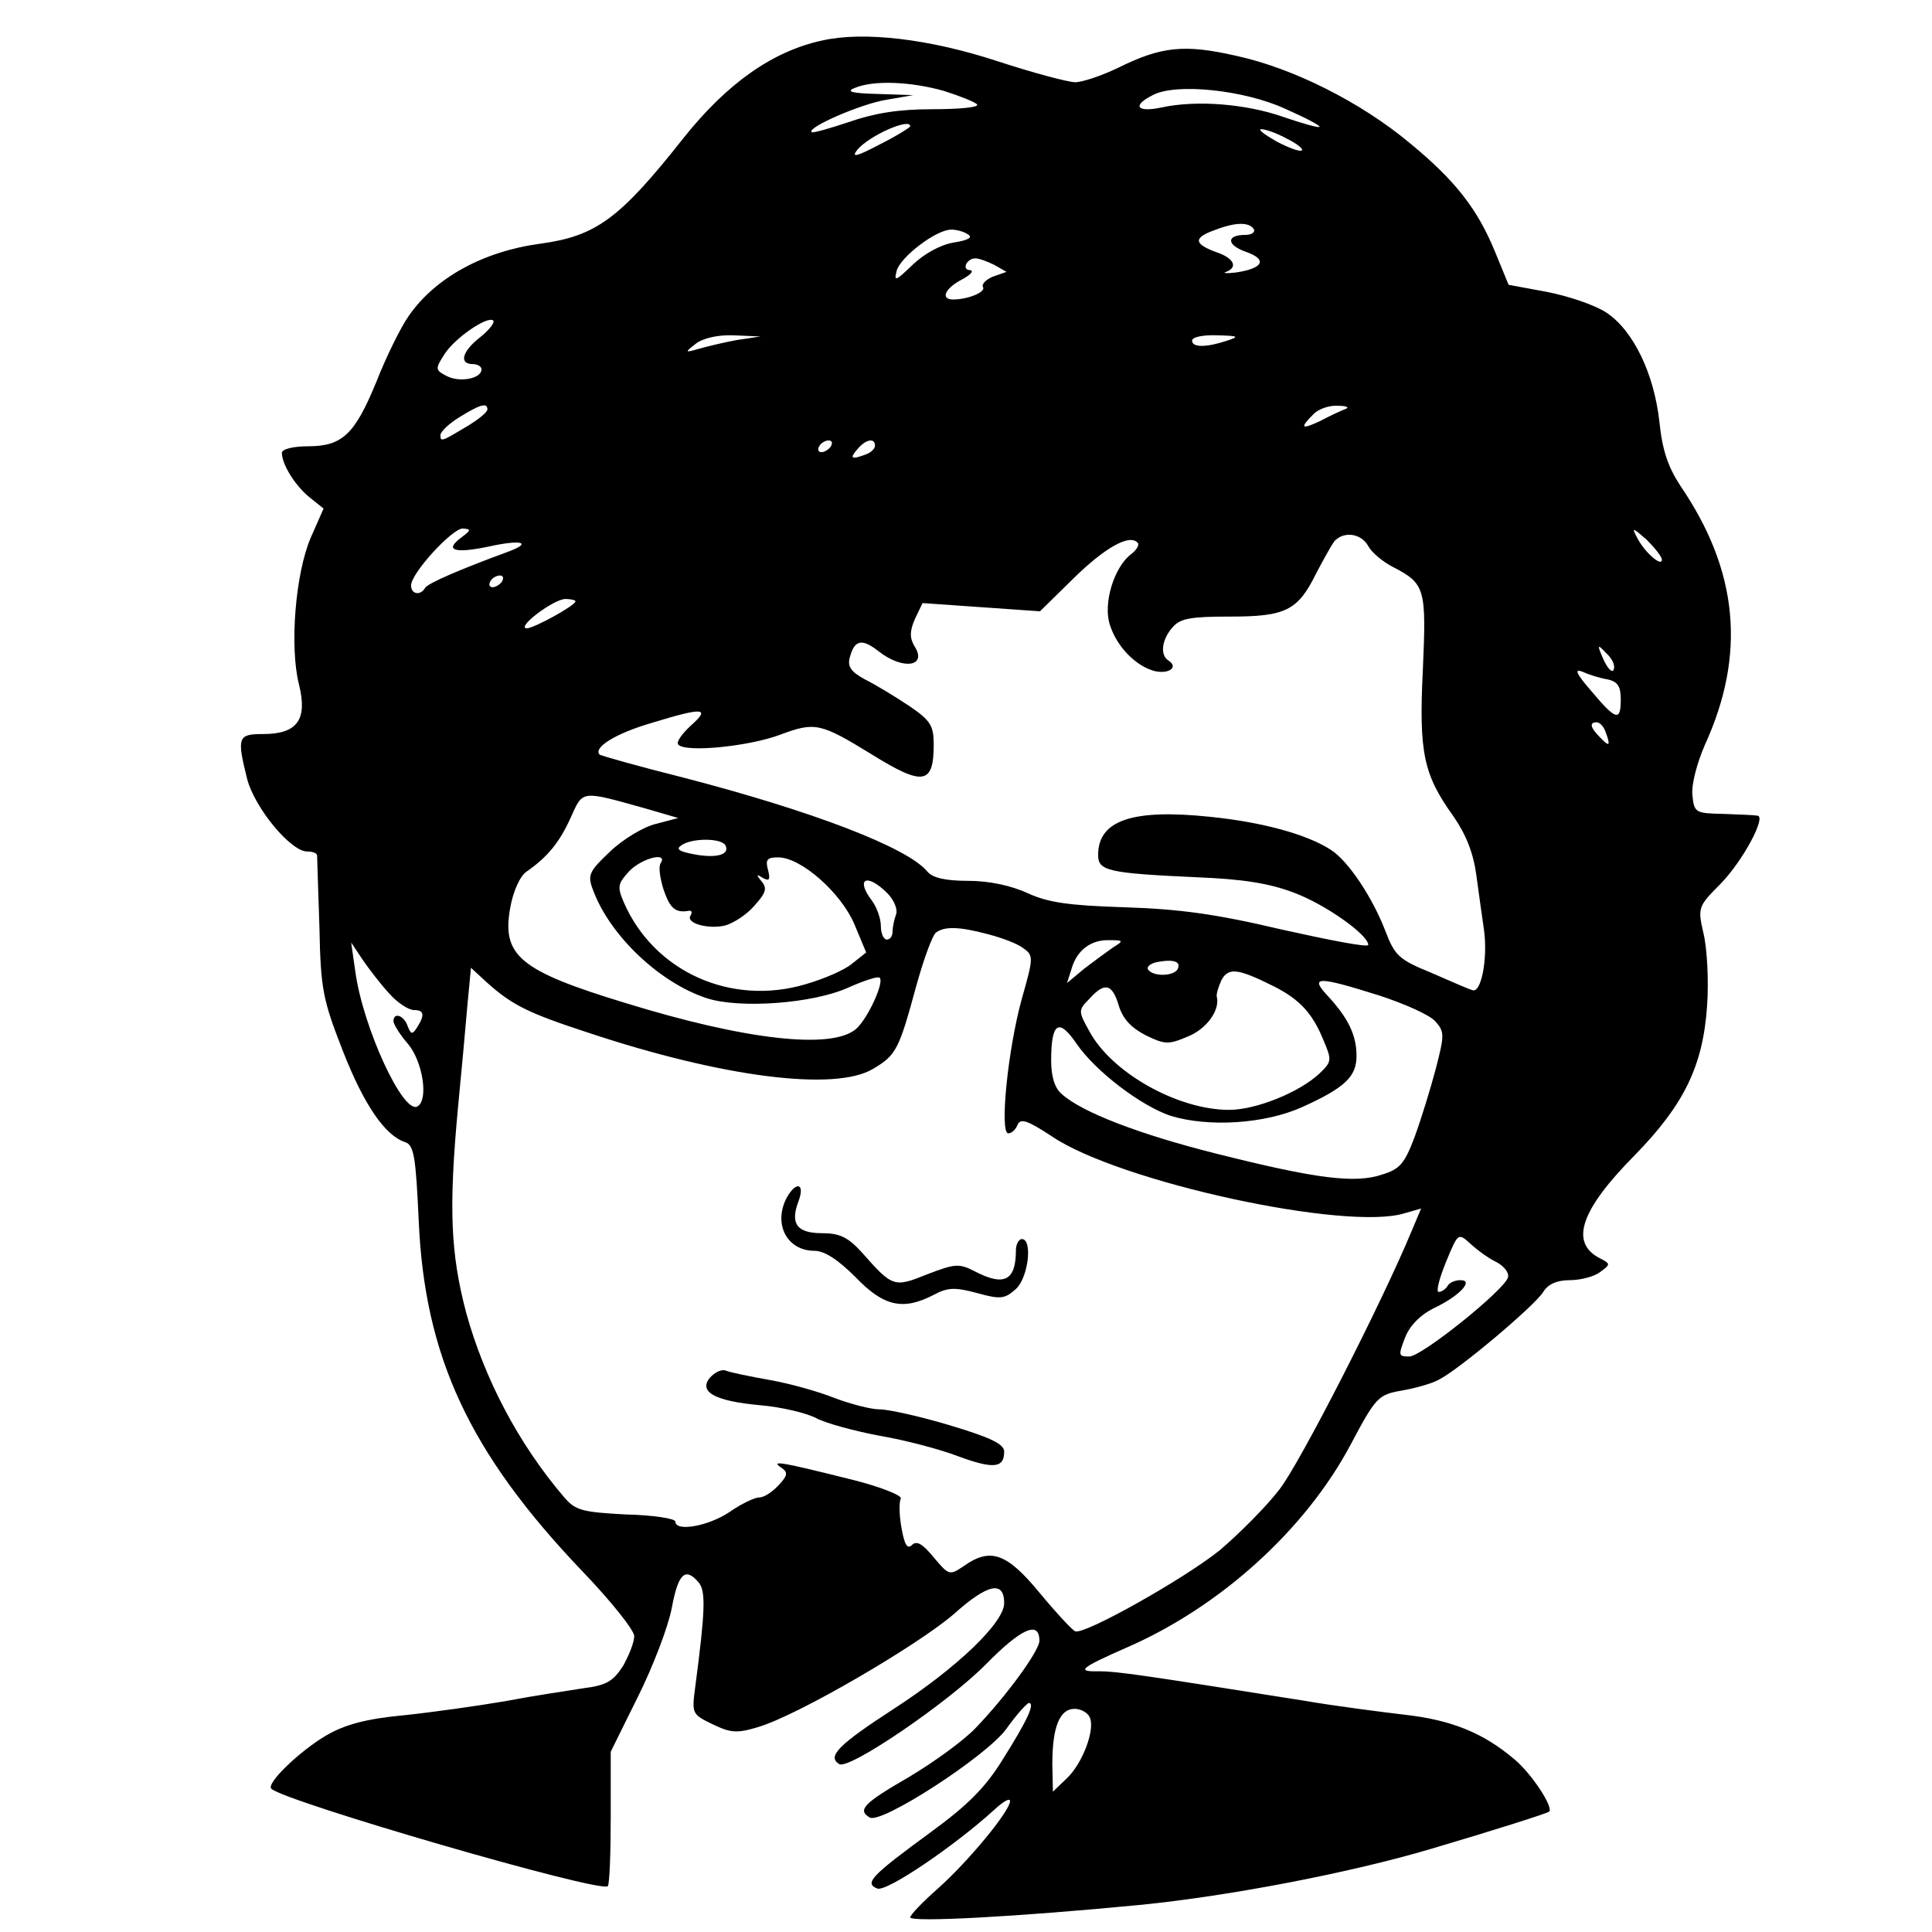 <?xml version="1.0" standalone="no"?>
<!DOCTYPE svg PUBLIC "-//W3C//DTD SVG 20010904//EN"
 "http://www.w3.org/TR/2001/REC-SVG-20010904/DTD/svg10.dtd">
<svg version="1.0" xmlns="http://www.w3.org/2000/svg"
 width="329pt" height="329pt" viewBox="0 0 329 329"
 preserveAspectRatio="xMidYMid meet">
<g transform="translate(0,329) scale(0.1,-0.1)"
fill="#000000" stroke="none">
<path d="M1400 3221 c-84 -18 -162 -73 -236 -166 -109 -138 -149 -167 -244
-180 -97 -13 -179 -58 -224 -123 -14 -20 -39 -71 -55 -112 -37 -90 -58 -110
-117 -110 -25 0 -44 -5 -44 -11 0 -19 21 -54 46 -75 l25 -20 -22 -50 c-26 -61
-36 -185 -20 -249 15 -60 -2 -85 -61 -85 -43 0 -45 -5 -27 -77 13 -49 74 -123
102 -123 10 0 17 -3 17 -7 0 -5 2 -60 4 -123 2 -105 6 -123 40 -210 36 -92 72
-144 106 -155 15 -5 18 -25 23 -133 10 -232 86 -396 279 -598 48 -50 88 -100
88 -110 0 -11 -9 -33 -19 -51 -17 -26 -28 -33 -68 -38 -26 -4 -86 -13 -133
-22 -47 -8 -125 -19 -173 -24 -64 -6 -100 -16 -131 -34 -46 -27 -103 -82 -94
-91 23 -22 560 -178 573 -166 3 3 5 56 5 117 l0 112 46 93 c26 52 52 120 58
152 11 59 23 70 46 43 12 -15 11 -48 -6 -177 -6 -46 -6 -47 29 -64 31 -15 42
-16 78 -5 68 20 273 140 334 193 57 51 85 57 85 18 0 -33 -80 -110 -188 -180
-94 -61 -114 -81 -93 -94 16 -11 186 105 250 170 60 61 91 75 91 40 0 -17 -56
-94 -109 -149 -20 -21 -71 -58 -113 -83 -76 -44 -89 -56 -67 -69 19 -12 197
103 232 150 17 24 35 44 39 45 11 0 -2 -29 -45 -97 -29 -47 -59 -77 -122 -123
-101 -74 -114 -87 -91 -96 16 -6 132 73 199 134 15 14 27 21 27 15 0 -17 -72
-104 -124 -150 -25 -22 -46 -44 -46 -48 0 -9 183 1 390 21 153 15 360 55 495
95 105 31 200 61 203 64 8 7 -30 65 -59 89 -53 45 -107 67 -187 76 -42 5 -120
15 -172 24 -271 43 -318 50 -348 50 -40 -1 -34 5 48 41 158 69 303 200 380
345 43 81 47 85 87 92 23 4 52 12 64 19 35 18 163 126 177 149 8 13 23 20 45
20 18 0 42 6 52 14 18 13 18 14 -2 24 -50 27 -31 82 61 175 84 86 116 152 123
254 3 43 0 98 -6 123 -10 44 -10 46 29 85 38 39 78 114 63 116 -5 1 -30 2 -58
3 -48 1 -50 2 -53 32 -2 18 8 55 21 85 71 155 57 297 -41 441 -21 32 -31 60
-36 108 -9 84 -45 158 -91 188 -20 13 -65 28 -101 35 l-65 12 -23 56 c-30 73
-67 121 -146 186 -83 69 -198 127 -295 148 -88 20 -127 16 -200 -20 -29 -14
-62 -25 -74 -25 -12 0 -72 16 -133 36 -116 38 -228 51 -298 35z m208 -86 c28
-9 53 -19 56 -23 3 -5 -32 -8 -77 -8 -58 0 -99 -7 -142 -22 -33 -11 -61 -19
-63 -17 -8 8 84 48 127 55 l46 8 -60 2 c-44 1 -55 4 -40 10 32 14 97 11 153
-5z m580 -30 c34 -15 61 -29 59 -31 -2 -2 -30 6 -62 17 -63 22 -147 29 -207
16 -42 -9 -51 3 -15 21 39 21 155 9 225 -23z m-638 -30 c0 -2 -24 -17 -52 -31
-40 -21 -49 -23 -38 -9 20 24 90 55 90 40z m641 -21 c17 -8 29 -18 26 -20 -3
-3 -22 4 -43 15 -21 12 -33 21 -26 21 7 0 27 -7 43 -16z m-56 -154 c3 -5 -3
-10 -14 -10 -33 0 -33 -17 1 -29 37 -13 29 -28 -17 -35 -17 -2 -24 -1 -17 1
21 8 13 24 -18 34 -37 14 -38 24 -2 37 36 14 59 14 67 2z m-487 -9 c9 -5 2
-10 -24 -14 -23 -4 -50 -19 -70 -38 -29 -28 -32 -29 -27 -10 6 23 67 70 93 70
8 0 21 -3 28 -8z m45 -52 l21 -12 -23 -8 c-12 -5 -20 -13 -17 -18 5 -8 -25
-21 -51 -21 -22 0 -14 19 15 34 15 8 21 15 14 16 -15 0 -6 20 9 20 6 0 20 -5
32 -11z m-875 -123 c-31 -24 -37 -46 -13 -46 8 0 15 -4 15 -9 0 -16 -38 -23
-60 -11 -19 10 -19 12 -3 37 18 28 74 66 83 57 3 -3 -7 -16 -22 -28z m437 -5
c-22 -4 -51 -11 -65 -15 -24 -7 -24 -6 -6 8 12 10 38 16 65 15 l46 -2 -40 -6z
m835 -1 c-36 -12 -60 -12 -60 0 0 6 19 10 43 9 36 -1 38 -2 17 -9z m-1260
-117 c0 -5 -15 -17 -33 -28 -45 -27 -47 -28 -47 -16 0 6 15 20 33 31 34 21 47
25 47 13z m1460 0 c-8 -3 -27 -12 -42 -20 -32 -15 -35 -12 -12 11 8 9 27 16
42 15 16 0 21 -3 12 -6z m-875 -63 c-3 -5 -11 -10 -16 -10 -6 0 -7 5 -4 10 3
6 11 10 16 10 6 0 7 -4 4 -10z m75 1 c0 -5 -7 -12 -16 -15 -24 -9 -28 -7 -14
9 14 17 30 20 30 6z m-704 -156 c-30 -22 -13 -28 45 -16 58 13 77 7 33 -9 -79
-29 -135 -53 -140 -61 -8 -14 -24 -11 -24 4 0 21 70 97 88 97 15 -1 14 -3 -2
-15z m2044 -38 c0 -13 -29 12 -42 37 -10 19 -8 18 16 -3 14 -14 26 -29 26 -34z
m-500 23 c6 -11 25 -27 43 -36 54 -28 56 -37 50 -174 -7 -142 1 -179 52 -250
22 -32 34 -63 39 -100 4 -30 10 -72 13 -93 7 -50 -5 -110 -20 -103 -7 2 -39
16 -71 30 -54 22 -61 29 -77 71 -22 57 -63 119 -93 138 -40 26 -116 47 -205
56 -133 14 -191 -6 -191 -65 0 -27 16 -31 170 -38 75 -3 121 -10 163 -26 54
-20 127 -72 127 -89 0 -5 -66 8 -147 26 -114 27 -176 35 -268 38 -95 3 -130 8
-165 24 -28 13 -66 21 -101 21 -39 0 -61 5 -70 16 -34 41 -196 103 -416 160
-76 19 -139 37 -142 39 -11 12 27 36 89 54 88 27 101 26 66 -5 -15 -14 -25
-28 -21 -32 13 -14 121 -3 174 17 59 22 68 20 156 -34 87 -54 105 -51 105 17
0 32 -5 41 -42 66 -24 16 -57 36 -75 45 -24 13 -30 22 -26 37 8 31 21 33 49
11 42 -33 84 -26 61 9 -8 14 -8 25 1 46 l13 27 100 -7 100 -7 57 56 c53 52 95
76 109 61 4 -3 -1 -12 -10 -19 -30 -22 -49 -85 -37 -121 12 -38 45 -71 77 -79
24 -5 40 7 23 18 -15 9 -12 36 7 57 13 15 31 18 97 18 95 0 116 10 147 73 12
23 26 48 31 55 16 18 46 14 58 -8z m-1475 -60 c-3 -5 -11 -10 -16 -10 -6 0 -7
5 -4 10 3 6 11 10 16 10 6 0 7 -4 4 -10z m125 -34 c0 -7 -71 -46 -83 -46 -19
1 46 50 66 50 9 0 17 -2 17 -4z m1768 -116 c-2 -7 -10 1 -17 16 -12 27 -11 28
4 12 10 -9 16 -21 13 -28z m-10 -17 c17 -4 22 -12 22 -34 0 -38 -8 -36 -50 14
-26 30 -30 39 -15 33 11 -5 30 -11 43 -13z m-4 -89 c9 -24 7 -27 -9 -10 -17
17 -19 26 -6 26 5 0 12 -7 15 -16z m-1634 -131 l55 -16 -38 -10 c-21 -5 -56
-26 -78 -47 -36 -34 -39 -40 -29 -66 29 -78 114 -158 194 -184 56 -18 180 -9
240 18 27 12 51 20 54 17 8 -8 -20 -69 -40 -87 -41 -36 -189 -19 -393 44 -181
55 -211 81 -196 163 5 28 17 54 28 61 36 25 56 50 75 92 21 47 17 46 128 15z
m135 -62 c9 -16 -14 -23 -52 -16 -27 5 -33 9 -22 16 18 12 66 12 74 0z m-110
-31 c-4 -6 -1 -26 5 -45 11 -32 20 -40 43 -36 5 1 6 -3 3 -8 -9 -13 30 -24 59
-17 14 4 36 18 49 33 20 22 23 30 13 42 -10 12 -9 13 2 6 11 -6 13 -3 9 13 -5
18 -2 22 17 22 39 0 107 -60 130 -114 l20 -48 -24 -19 c-13 -11 -48 -26 -79
-35 -128 -38 -259 22 -310 140 -11 26 -10 31 9 52 22 23 67 34 54 14z m386
-51 c11 -11 18 -27 15 -36 -3 -8 -6 -21 -6 -29 0 -8 -4 -14 -10 -14 -5 0 -10
10 -10 23 0 13 -7 32 -15 43 -29 38 -9 48 26 13z m172 -70 c23 -6 50 -16 60
-24 17 -12 17 -16 -3 -86 -24 -87 -38 -229 -23 -229 6 0 13 7 16 15 5 11 17 7
58 -20 115 -78 503 -162 601 -131 l28 8 -16 -38 c-51 -123 -190 -395 -225
-440 -22 -29 -69 -76 -102 -104 -61 -49 -230 -144 -246 -138 -5 2 -32 31 -61
66 -56 68 -84 77 -129 45 -24 -16 -25 -16 -51 15 -19 23 -29 29 -37 21 -8 -8
-13 1 -18 30 -4 22 -4 44 -1 49 3 5 -34 20 -82 32 -120 30 -141 34 -122 21 12
-8 12 -13 -4 -30 -11 -12 -25 -21 -33 -21 -8 0 -31 -11 -51 -25 -36 -24 -92
-34 -92 -16 0 5 -38 11 -84 12 -75 4 -86 7 -105 29 -78 91 -136 202 -167 314
-27 102 -30 179 -14 351 6 61 13 139 16 174 l6 63 26 -24 c43 -39 71 -53 172
-86 231 -77 423 -101 487 -62 39 23 44 33 73 140 13 47 28 88 34 92 15 11 40
10 89 -3z m213 -22 c-10 -7 -32 -23 -49 -36 l-30 -25 8 25 c9 31 33 49 64 48
24 0 25 -1 7 -12z m-1233 -79 c14 -16 33 -28 42 -28 17 0 19 -8 5 -30 -8 -12
-10 -12 -16 3 -6 18 -24 24 -24 8 0 -5 11 -23 25 -39 25 -30 35 -95 16 -106
-24 -15 -93 134 -106 230 l-7 49 20 -30 c11 -16 31 -42 45 -57z m1342 41 c-8
-12 -42 -12 -50 0 -3 5 5 11 17 13 28 5 40 0 33 -13z m165 -29 c43 -22 65 -45
84 -92 14 -33 14 -36 -7 -56 -34 -32 -108 -62 -154 -62 -87 0 -200 63 -238
134 -19 34 -19 36 0 55 26 29 39 26 50 -11 7 -23 21 -38 46 -51 33 -16 39 -16
72 -2 32 13 55 45 49 68 -1 4 3 17 8 28 12 22 28 20 90 -11z m178 -15 c43 -14
86 -33 96 -44 16 -18 16 -23 1 -81 -9 -34 -25 -86 -36 -116 -17 -45 -25 -55
-55 -64 -46 -16 -114 -7 -281 35 -132 33 -231 71 -265 102 -12 10 -18 30 -18
57 0 65 13 73 43 29 33 -48 110 -106 160 -123 65 -20 161 -14 225 15 73 33 92
52 92 87 0 35 -14 64 -48 101 -33 35 -19 35 86 2z m200 -454 c13 -7 22 -18 20
-26 -5 -21 -147 -135 -168 -135 -19 0 -19 2 -7 33 8 20 26 38 48 49 43 20 70
48 46 48 -9 0 -19 -4 -22 -10 -3 -5 -10 -10 -15 -10 -5 0 1 23 12 50 21 51 21
51 42 32 12 -11 31 -25 44 -31z m-692 -776 c9 -21 -13 -79 -40 -104 l-23 -22
-1 47 c0 62 12 94 38 94 11 0 23 -7 26 -15z"/>
<path d="M1340 1251 c-24 -45 0 -91 47 -91 17 0 40 -15 70 -45 48 -50 81 -57
133 -30 24 13 37 13 74 3 40 -11 47 -10 66 7 21 19 29 85 10 85 -5 0 -10 -9
-10 -19 0 -52 -20 -62 -70 -36 -27 14 -34 13 -81 -5 -57 -23 -59 -22 -112 38
-23 25 -37 32 -67 32 -43 0 -55 16 -40 55 11 30 -4 34 -20 6z"/>
<path d="M1209 944 c-20 -24 8 -40 86 -47 35 -3 78 -13 95 -22 17 -9 66 -22
108 -30 42 -7 103 -23 134 -35 60 -22 78 -20 78 8 0 13 -23 24 -93 45 -50 15
-104 27 -119 27 -15 0 -49 9 -76 19 -27 11 -77 25 -111 31 -34 6 -68 13 -75
16 -7 3 -19 -3 -27 -12z"/>
</g>
</svg>
